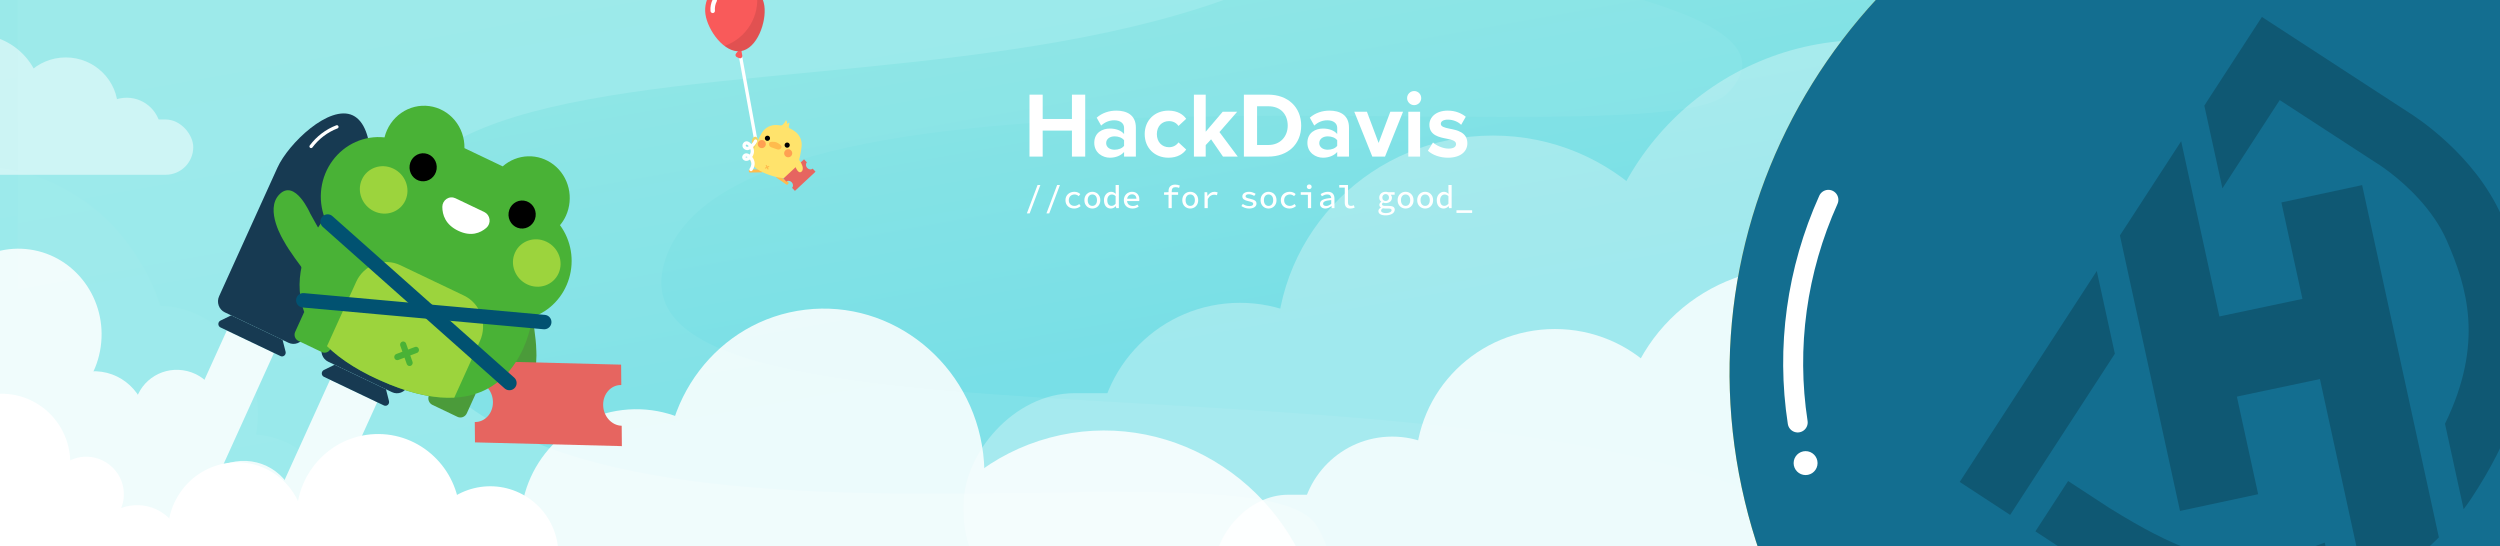<svg width="2252" height="492" viewBox="0 0 2252 492" fill="none" xmlns="http://www.w3.org/2000/svg">
<g clip-path="url(#clip0_2440_8812)">
<rect width="2252" height="492" fill="url(#paint0_linear_2440_8812)"/>
<rect x="16" y="-49" width="2478" height="667" fill="white" fill-opacity="0.5"/>
<path opacity="0.2" d="M288.094 -288C288.094 -288 836.201 -105.429 1145.72 -62.191C1455.23 -18.954 1619.91 20.692 1555.7 84.393C1491.49 148.095 656.052 24.294 598.019 238.084C539.986 451.875 1588.21 261.217 1720 558.92V793H-21V-288H288.094Z" fill="white"/>
<g opacity="0.5">
<ellipse rx="173.856" ry="186.865" transform="matrix(-1 -1.23066e-09 -6.67576e-09 1 -19.947 336.865)" fill="white"/>
<ellipse rx="90.392" ry="97.156" transform="matrix(-1 -1.23066e-09 -6.67576e-09 1 142.004 372.675)" fill="white"/>
<rect width="896.001" height="156.726" rx="78.363" transform="matrix(-1 -1.23066e-09 -6.67576e-09 1 303 391.109)" fill="white"/>
</g>
<g style="mix-blend-mode:soft-light">
<path d="M77.391 1018C77.391 1018 556.866 751.153 827.625 687.956C1098.38 624.759 1242.44 566.813 1186.27 473.706C1130.1 380.6 399.275 561.549 348.508 249.07C297.742 -63.408 1214.71 215.259 1330 -219.867L1330 -562L-193 -562L-193 1018L77.391 1018Z" fill="white" fill-opacity="0.75"/>
</g>
<g opacity="0.8">
<g opacity="0.8">
<path opacity="0.8" d="M2394.64 -0.347H-7.68V606.894H2394.64V-0.347Z" fill="#45D5D9"/>
</g>
</g>
<g opacity="0.3">
<circle r="246.596" transform="matrix(-1 -1.23066e-09 -6.67576e-09 1 1680.8 282.596)" fill="white"/>
<circle r="128.211" transform="matrix(-1 -1.23066e-09 -6.67576e-09 1 1910.53 329.852)" fill="white"/>
<ellipse rx="195.124" ry="192.784" transform="matrix(-1 -1.23066e-09 -6.67576e-09 1 1344.82 314.884)" fill="white"/>
<circle r="128.211" transform="matrix(-1 -1.23066e-09 -6.67576e-09 1 1116.93 400.983)" fill="white"/>
<rect width="1270.88" height="206.822" rx="100" transform="matrix(-1 -1.23066e-09 -6.67576e-09 1 2138.88 354.178)" fill="white"/>
</g>
<g opacity="0.8">
<circle r="158.609" transform="matrix(-1 -1.23066e-09 -6.67576e-09 1 1616.81 399.609)" fill="white"/>
<circle r="82.465" transform="matrix(-1 -1.23066e-09 -6.67576e-09 1 1764.55 429.999)" fill="white"/>
<ellipse rx="125.503" ry="123.998" transform="matrix(-1 -1.23066e-09 -6.67576e-09 1 1400.68 420.376)" fill="white"/>
<circle r="82.465" transform="matrix(-1 -1.23066e-09 -6.67576e-09 1 1254.11 475.753)" fill="white"/>
<rect width="817.422" height="133.027" rx="66.513" transform="matrix(-1 -1.23066e-09 -6.67576e-09 1 1911.42 445.653)" fill="white"/>
</g>
<path d="M2550.84 220.856C2566.25 284.615 2568.77 350.763 2558.26 415.492C2547.76 480.22 2524.44 542.248 2489.64 598.005C2484.56 606.172 2479.25 614.187 2473.7 622.051C2464.45 635.173 2454.57 647.855 2444.05 660.097C2428.26 678.471 2412.46 696.855 2397.11 715.597L2324.66 797.851L2035.81 865.926L1933.75 824.796C1911.53 814.91 1889.07 805.542 1866.61 796.187C1851.63 789.967 1837.04 783.049 1822.84 775.433C1814.33 770.892 1805.95 766.112 1797.72 761.094C1741.33 726.833 1692.33 681.857 1653.56 628.755C1614.78 575.653 1586.98 515.475 1571.77 451.686C1507.47 183.966 1674.14 -84.624 1944.06 -148.678C2213.76 -212.67 2486.64 -46.5 2550.84 220.856Z" fill="url(#paint1_linear_2440_8812)"/>
<path d="M2550.84 220.856C2566.25 284.615 2568.77 350.763 2558.26 415.492C2547.76 480.22 2524.44 542.248 2489.64 598.005C2484.56 606.172 2479.25 614.187 2473.7 622.051C2464.45 635.173 2454.57 647.855 2444.05 660.097C2428.26 678.471 2412.46 696.855 2397.11 715.597L2324.66 797.851L2035.81 865.926L1933.75 824.796C1911.53 814.91 1889.07 805.542 1866.61 796.187C1851.63 789.967 1837.04 783.049 1822.84 775.433C1814.33 770.892 1805.95 766.112 1797.72 761.094C1741.33 726.833 1692.33 681.857 1653.56 628.755C1614.78 575.653 1586.98 515.475 1571.77 451.686C1507.47 183.966 1674.14 -84.624 1944.06 -148.678C2213.76 -212.67 2486.64 -46.5 2550.84 220.856Z" fill="#136E90"/>
<path opacity="0.1" d="M2550.86 220.858C2566.27 284.619 2568.79 350.77 2558.28 415.501C2547.78 480.232 2524.45 542.263 2489.65 598.02C2484.58 606.187 2479.26 614.203 2473.71 622.067C2464.48 635.191 2454.6 647.872 2444.07 660.112C2428.29 678.487 2412.47 696.858 2397.13 715.626L2324.68 797.866L2035.82 865.941L1933.76 824.824C1928.28 822.391 1922.8 819.972 1917.3 817.55C2255.53 684.617 2452.86 322.384 2366.19 -38.73C2364.08 -47.537 2361.81 -56.273 2359.39 -64.938C2455.46 4.748 2523.34 106.07 2550.86 220.858Z" fill="black"/>
<g opacity="0.2">
<path d="M2079.28 268.138L1982.88 288.484L1998.41 360.747L2094.81 340.4L2079.28 268.138Z" fill="black"/>
<path d="M1905.07 318.632L1888.78 244.12L1765.3 434.137L1810.74 463.834L1905.07 318.632ZM2253.79 195.18C2229.32 139.241 2175.72 104.981 2169.64 101.219L2037.53 15.259L1989.03 89.88L1985.66 95.177L2001.96 169.667L2053.56 90.161L2128.7 139.039L2140.16 146.484L2140.98 146.988C2141.14 147.011 2145.99 150.119 2153.12 155.55C2167.69 166.728 2191.59 188.433 2203.99 216.574C2222.36 258.616 2237.95 308.847 2202.45 381.729L2219.24 458.71C2223.01 453.744 2225.28 450.277 2226.11 449.018C2260.7 396.834 2277.68 347.998 2278.19 299.49C2278.58 257.523 2266.12 223.198 2253.79 195.18ZM1976.05 495.325L1974.22 494.876L1973.37 494.752C1968.03 493.278 1962.83 491.366 1957.81 489.038C1953.16 487.023 1947.4 484.325 1940.45 480.73C1929.84 475.288 1916.6 467.832 1900.12 457.572L1862.95 433.293L1833.48 478.651L1870.42 502.783L1870.92 503.127C1927.69 538.461 1954.6 546.266 1964.26 547.973C1995.38 555.646 2027.67 557.472 2059.48 553.355C2074.08 551.367 2088.47 547.995 2102.42 543.286L2105.77 542.124L2094.13 488.763C2063.18 501.062 2023.81 506.837 1976.05 495.325Z" fill="black"/>
<path d="M1964.79 127.205L2034.15 445.18L1963.75 460.257L1909.62 212.092L1915.16 203.562L1918.15 199L1934.8 173.344L1946.1 155.955L1949.78 150.295L1961.09 132.906L1964.79 127.205Z" fill="black"/>
<path d="M2127.81 166.745L2196.94 484.076L2196.11 484.883C2193.42 487.655 2190.35 490.463 2187.17 493.299C2186.14 494.257 2185.05 495.251 2183.96 496.155C2181.11 498.662 2178.09 501.161 2174.9 503.65C2171.98 505.982 2168.93 508.295 2165.74 510.588C2164 511.827 2162.25 513.062 2160.44 514.335C2158.12 515.919 2155.69 517.509 2153.2 519.089C2151.26 520.321 2149.25 521.52 2147.2 522.735C2143.16 525.159 2138.91 527.501 2134.47 529.761L2131.21 531.388L2055.07 182.34L2127.81 166.745Z" fill="black"/>
</g>
<path d="M1619.37 380.557C1608.94 312.849 1618.52 243.338 1647.01 180.005" stroke="white" stroke-width="18" stroke-linecap="round" stroke-linejoin="round"/>
<circle cx="1626.48" cy="417.161" r="10.78" fill="white"/>
<g opacity="0.85">
<path d="M761.161 572.118C839.794 562.739 895.527 489.515 885.645 408.568C875.764 327.621 804.008 269.604 725.376 278.983C646.743 288.362 591.009 361.586 600.891 442.534C610.773 523.481 682.528 581.498 761.161 572.118Z" fill="white"/>
<path d="M1050.14 780.27C1153.73 752.513 1214.29 643.601 1185.41 537.006C1156.54 430.412 1049.15 366.501 945.563 394.258C841.974 422.014 781.408 530.927 810.285 637.522C839.162 744.116 946.547 808.027 1050.14 780.27Z" fill="white"/>
<path d="M586.009 576.698C643.279 569.867 684.04 517.917 677.051 460.665C670.062 403.412 617.969 362.538 560.698 369.369C503.428 376.2 462.667 428.15 469.656 485.403C476.645 542.655 528.738 583.53 586.009 576.698Z" fill="white"/>
<path d="M174.647 572.087C199.295 575.653 222.17 557.958 225.741 532.563C229.312 507.168 212.226 483.69 187.579 480.123C162.931 476.556 140.056 494.252 136.485 519.647C132.914 545.042 150 568.52 174.647 572.087Z" fill="white"/>
<path d="M77.712 433.223C104.062 437.036 128.518 418.118 132.336 390.968C136.154 363.818 117.887 338.717 91.536 334.904C65.186 331.091 40.729 350.009 36.912 377.159C33.094 404.309 51.361 429.41 77.712 433.223Z" fill="white"/>
<path d="M71.403 420.453C88.204 422.884 103.797 410.822 106.231 393.512C108.665 376.201 97.018 360.197 80.218 357.766C63.417 355.335 47.824 367.397 45.39 384.708C42.956 402.018 54.602 418.022 71.403 420.453Z" fill="white"/>
<path d="M5.478 378.245C46.609 384.197 84.783 354.667 90.742 312.288C96.701 269.909 68.188 230.729 27.057 224.777C-14.074 218.825 -52.249 248.355 -58.208 290.734C-64.167 333.113 -35.654 372.293 5.478 378.245Z" fill="white"/>
<path d="M38.582 471.347C48.7 472.811 58.092 465.547 59.557 455.121C61.023 444.696 54.009 435.058 43.891 433.594C33.772 432.129 24.381 439.394 22.916 449.819C21.45 460.244 28.464 469.883 38.582 471.347Z" fill="white"/>
<path d="M97.544 487.259C107.662 488.723 117.053 481.459 118.519 471.034C119.985 460.608 112.971 450.97 102.853 449.506C92.734 448.041 83.343 455.306 81.877 465.731C80.412 476.157 87.426 485.795 97.544 487.259Z" fill="white"/>
<path d="M154.247 408.969C175.371 412.026 194.869 397.617 197.798 376.787C200.727 355.956 185.978 336.591 164.854 333.535C143.73 330.478 124.231 344.887 121.302 365.717C118.373 386.548 133.123 405.912 154.247 408.969Z" fill="white"/>
<path d="M278.539 612.638C314.771 617.881 348.398 591.868 353.647 554.537C358.897 517.206 333.78 482.692 297.548 477.449C261.316 472.206 227.689 498.219 222.439 535.55C217.19 572.882 242.307 607.395 278.539 612.638Z" fill="white"/>
<path d="M191.715 671.992C239.68 678.933 284.197 644.497 291.146 595.076C298.095 545.655 264.845 499.965 216.88 493.025C168.914 486.084 124.397 520.52 117.448 569.941C110.499 619.361 143.749 665.051 191.715 671.992Z" fill="white"/>
<path d="M213.11 510.775C239.305 514.566 263.534 496.342 267.228 470.071C270.922 443.801 252.682 419.431 226.487 415.641C200.293 411.85 176.063 430.074 172.369 456.345C168.675 482.615 186.916 506.985 213.11 510.775Z" fill="white"/>
<path d="M157.632 532.09C180.36 535.378 201.383 519.566 204.588 496.772C207.793 473.978 191.967 452.834 169.239 449.545C146.511 446.256 125.488 462.068 122.283 484.862C119.077 507.656 134.904 528.801 157.632 532.09Z" fill="white"/>
<path d="M96.271 530.236C135.466 535.907 171.72 508.639 177.247 469.331C182.774 430.023 155.482 393.559 116.287 387.888C77.093 382.216 40.839 409.484 35.312 448.792C29.784 488.101 57.077 524.564 96.271 530.236Z" fill="white"/>
<path d="M20.258 558.377C59.452 564.048 98.001 520.458 106.36 461.015C114.718 401.572 89.72 348.786 50.526 343.114C11.332 337.443 -27.218 381.033 -35.576 440.476C-43.934 499.919 -18.937 552.705 20.258 558.377Z" fill="white"/>
<path d="M90.777 680.803C140.485 687.996 186.464 653.414 193.474 603.561C200.484 553.709 165.87 507.464 116.162 500.271C66.454 493.078 20.475 527.661 13.465 577.513C6.455 627.366 41.069 673.61 90.777 680.803Z" fill="white"/>
<path d="M246.784 317.955L204.333 297.685L139.398 440.819L181.849 461.089L246.784 317.955Z" fill="white"/>
<path d="M339.772 362.354L297.321 342.083L203.679 548.495L246.13 568.765L339.772 362.354Z" fill="white"/>
</g>
<path d="M419.738 232.054L367.161 347.962C365.973 350.576 363.827 352.603 361.196 353.596C358.565 354.59 355.662 354.47 353.127 353.261L295.615 325.804C294.359 325.205 293.232 324.356 292.297 323.307C291.361 322.257 290.637 321.027 290.165 319.688C289.692 318.348 289.482 316.924 289.544 315.498C289.607 314.072 289.941 312.671 290.529 311.375L343.105 195.468C353.023 173.662 389.881 138.325 411.035 148.435C432.188 158.546 429.612 210.223 419.738 232.054Z" fill="#173A52"/>
<path d="M301.398 328.569L347.698 350.676L350.396 361.292C350.553 361.913 350.536 362.567 350.345 363.179C350.154 363.791 349.799 364.335 349.32 364.748C348.841 365.161 348.259 365.426 347.641 365.511C347.023 365.597 346.394 365.5 345.829 365.231L291.743 339.412C291.18 339.142 290.703 338.711 290.369 338.171C290.034 337.631 289.857 337.004 289.856 336.362C289.856 335.72 290.033 335.091 290.366 334.547C290.7 334.004 291.176 333.568 291.739 333.292L301.398 328.569Z" fill="#173A52"/>
<path d="M326.559 187.575L273.984 303.473C273.398 304.769 272.569 305.935 271.546 306.903C270.523 307.872 269.326 308.624 268.022 309.117C266.719 309.61 265.335 309.835 263.949 309.777C262.564 309.719 261.204 309.381 259.948 308.782L202.446 281.326C199.91 280.115 197.949 277.915 196.993 275.21C196.038 272.504 196.166 269.514 197.351 266.896L249.927 150.989C259.845 129.183 296.703 93.845 317.856 103.956C339.01 114.067 336.439 165.706 326.559 187.575Z" fill="#173A52"/>
<path d="M208.223 284.088L254.551 306.189L257.258 316.816C257.412 317.437 257.392 318.091 257.199 318.702C257.007 319.313 256.651 319.856 256.172 320.268C255.693 320.68 255.11 320.945 254.493 321.031C253.875 321.117 253.247 321.021 252.682 320.754L198.568 294.931C198.004 294.66 197.527 294.23 197.193 293.69C196.859 293.15 196.681 292.522 196.681 291.88C196.681 291.239 196.857 290.609 197.191 290.066C197.524 289.522 198.001 289.087 198.564 288.81L208.223 284.088Z" fill="#173A52"/>
<path d="M280.232 131.91C286.225 123.905 294.281 117.791 303.474 114.269" stroke="white" stroke-width="3" stroke-linecap="round" stroke-linejoin="round"/>
<path d="M394.381 338.51L428.453 354.78L420.502 372.305C419.79 373.876 418.502 375.094 416.921 375.69C415.341 376.287 413.597 376.214 412.075 375.487L389.475 364.695C387.953 363.968 386.776 362.647 386.203 361.022C385.631 359.397 385.709 357.602 386.422 356.031L394.373 338.506L394.381 338.51Z" fill="#4B9B3A"/>
<path d="M483.056 314.842C483.056 314.842 486.033 348.614 467.277 354.199C448.522 359.784 450.873 325.486 450.873 325.486L450.23 305.057L479.649 285.531C479.649 285.531 482.998 305.363 483.056 314.842Z" fill="#4B9B3A"/>
<path d="M543.311 364.753C543.401 374.872 550.892 383.291 560.014 383.522L560.179 401.866L427.851 398.493L427.688 380.14C436.791 380.369 444.124 372.329 444.043 362.211C443.962 352.093 436.462 343.673 427.34 343.442L427.176 325.09L559.502 328.472L559.666 346.824C550.564 346.587 543.194 354.622 543.311 364.753Z" fill="#E66560"/>
<path d="M292.539 196.488C292.539 196.488 213.328 290.404 350.924 346.27C467.814 393.727 479.52 285.744 479.52 285.744C487.321 283.032 494.39 278.449 500.143 272.375C505.897 266.301 510.169 258.91 512.607 250.814C515.045 242.717 515.579 234.148 514.164 225.814C512.749 217.48 509.426 209.622 504.47 202.889L504.483 202.794C506.607 200.249 508.389 197.422 509.781 194.39C513.326 186.569 514.173 177.747 512.18 169.388C510.187 161.028 505.475 153.635 498.825 148.434C492.175 143.233 483.988 140.539 475.623 140.797C467.258 141.056 459.218 144.252 452.838 149.856L451.074 149.029L419.482 133.951L418.381 133.423C418.543 124.188 415.403 115.229 409.56 108.248C403.717 101.267 395.577 96.752 386.688 95.56C377.798 94.368 368.779 96.583 361.345 101.783C353.911 106.984 348.579 114.808 346.365 123.767L346.291 123.757C337.443 122.821 328.5 124.249 320.324 127.904C312.148 131.559 305.016 137.318 299.615 144.624C294.213 151.93 290.725 160.538 289.487 169.617C288.248 178.697 289.301 187.941 292.543 196.46L292.539 196.488Z" fill="#49B236"/>
<path d="M274.024 281.045L305.896 296.264L297.772 314.172C297.105 315.642 295.9 316.781 294.422 317.339C292.943 317.897 291.313 317.828 289.889 317.148L268.748 307.053C267.323 306.373 266.223 305.137 265.687 303.618C265.151 302.098 265.225 300.418 265.891 298.949L274.016 281.041L274.024 281.045Z" fill="#49B236"/>
<path d="M432.378 307.094L409.217 358.184C393.503 359.047 374.313 355.757 350.939 346.264C325.206 335.84 307.068 324.064 294.558 311.834L320.86 253.849C324.231 246.461 330.301 240.736 337.741 237.927C345.182 235.118 353.388 235.454 360.562 238.861L418.021 266.291C425.17 269.739 430.692 275.964 433.381 283.608C436.071 291.253 435.71 299.695 432.378 307.094Z" fill="#9CD43D"/>
<path d="M468.556 205.768C475.266 206.739 481.493 201.922 482.466 195.008C483.438 188.095 478.786 181.703 472.076 180.732C465.366 179.761 459.139 184.579 458.167 191.492C457.194 198.406 461.846 204.797 468.556 205.768Z" fill="black"/>
<path d="M379.396 163.206C386.106 164.177 392.334 159.359 393.306 152.446C394.278 145.532 389.627 139.141 382.917 138.17C376.207 137.199 369.979 142.016 369.007 148.93C368.035 155.843 372.686 162.235 379.396 163.206Z" fill="black"/>
<path d="M410.254 178.585L436.262 190.996C437.524 191.596 438.618 192.515 439.442 193.668C440.266 194.82 440.794 196.169 440.977 197.59C441.16 199.01 440.993 200.457 440.49 201.797C439.988 203.137 439.166 204.326 438.101 205.255C432.681 209.913 424.306 213.397 412.777 207.894C401.248 202.391 398.456 193.572 398.445 186.298C398.455 184.866 398.814 183.459 399.49 182.205C400.166 180.951 401.137 179.891 402.313 179.122C403.489 178.354 404.833 177.902 406.221 177.808C407.609 177.714 408.995 177.981 410.254 178.585Z" fill="white"/>
<path d="M503.131 246.29C507.941 235.688 503.061 222.903 492.233 217.732C481.404 212.561 468.727 216.963 463.917 227.564C459.108 238.166 463.987 250.952 474.816 256.122C485.645 261.293 498.322 256.891 503.131 246.29Z" fill="#9CD43D"/>
<path d="M365.21 180.437C370.019 169.835 365.14 157.05 354.311 151.879C343.482 146.708 330.805 151.11 325.996 161.711C321.186 172.313 326.066 185.098 336.895 190.269C347.723 195.44 360.401 191.038 365.21 180.437Z" fill="#9CD43D"/>
<path d="M367.823 329.484C367.493 329.329 367.196 329.107 366.951 328.832C366.706 328.557 366.516 328.235 366.394 327.883L360.461 311.056C360.325 310.381 360.43 309.676 360.756 309.071C361.083 308.467 361.61 308.003 362.24 307.764C362.87 307.524 363.562 307.527 364.188 307.77C364.815 308.012 365.335 308.48 365.653 309.086L371.594 325.924C371.765 326.451 371.784 327.019 371.648 327.558C371.512 328.098 371.227 328.585 370.828 328.962C370.428 329.339 369.932 329.589 369.398 329.682C368.865 329.775 368.318 329.706 367.823 329.484Z" fill="#49B236"/>
<path d="M356.699 324.166C356.215 323.92 355.811 323.534 355.537 323.055C355.263 322.577 355.13 322.026 355.154 321.469C355.179 320.913 355.36 320.375 355.675 319.921C355.99 319.467 356.426 319.117 356.93 318.912L373.307 312.731C373.66 312.532 374.051 312.414 374.452 312.384C374.853 312.354 375.255 312.414 375.631 312.559C376.007 312.704 376.348 312.931 376.63 313.225C376.912 313.518 377.129 313.871 377.266 314.26C377.403 314.649 377.456 315.063 377.423 315.476C377.39 315.889 377.271 316.29 377.074 316.651C376.876 317.013 376.606 317.327 376.28 317.571C375.955 317.816 375.582 317.985 375.188 318.068L358.819 324.26C358.127 324.517 357.365 324.484 356.699 324.166Z" fill="#49B236"/>
<path d="M273.216 270.512L490.254 290.115" stroke="#015271" stroke-width="13" stroke-miterlimit="10" stroke-linecap="round"/>
<path d="M295.125 199.555L377.003 272.29L458.882 345.024" stroke="#015271" stroke-width="13" stroke-miterlimit="10" stroke-linecap="round"/>
<path d="M255.769 217.249C255.769 217.249 237.758 188.933 251.819 174.96C265.88 160.988 279.45 192.342 279.45 192.342L289.322 210.029L272.17 241.44C272.17 241.44 260.105 225.585 255.769 217.249Z" fill="#49B236"/>
<path d="M343.909 540.642C303.274 542.319 268.916 510.188 267.168 468.875C265.42 427.563 296.945 392.713 337.58 391.036C378.216 389.359 412.574 421.49 414.322 462.803C416.069 504.115 384.545 538.965 343.909 540.642Z" fill="white"/>
<path d="M244.738 606.732C210.929 608.128 182.344 581.428 180.891 547.097C179.439 512.766 205.669 483.804 239.479 482.409C273.288 481.014 301.873 507.714 303.325 542.044C304.777 576.375 278.547 605.337 244.738 606.732Z" fill="white"/>
<path d="M180.406 531.61C151.518 513.989 142.582 475.909 160.446 446.556C178.309 417.202 216.209 407.692 245.096 425.313C273.984 442.935 282.92 481.015 265.056 510.368C247.193 539.721 209.293 549.232 180.406 531.61Z" fill="white"/>
<path d="M221.55 570.18C202.606 558.625 196.758 533.634 208.486 514.361C220.215 495.089 245.08 488.833 264.024 500.389C282.968 511.945 288.817 536.936 277.088 556.208C265.359 575.481 240.494 581.736 221.55 570.18Z" fill="white"/>
<path d="M131.111 648.666C97.408 628.107 87.002 583.645 107.869 549.357C128.736 515.07 172.974 503.94 206.677 524.499C240.38 545.058 250.786 589.52 229.919 623.808C209.052 658.096 164.814 669.225 131.111 648.666Z" fill="white"/>
<path d="M45.487 564.055C16.008 546.073 5.14 510.089 21.211 483.681C37.282 457.274 74.207 450.444 103.685 468.425C133.164 486.407 144.032 522.392 127.961 548.799C111.89 575.207 74.965 582.037 45.487 564.055Z" fill="white"/>
<path d="M100.996 533.158C81.419 521.216 75.375 495.39 87.496 475.474C99.616 455.558 125.312 449.093 144.889 461.035C164.465 472.977 170.51 498.802 158.389 518.719C146.268 538.635 120.573 545.099 100.996 533.158Z" fill="white"/>
<path d="M60.603 473.413C44.698 463.711 39.575 443.078 49.16 427.328C58.745 411.578 79.409 406.675 95.314 416.377C111.218 426.079 116.342 446.712 106.756 462.462C97.171 478.212 76.507 483.115 60.603 473.413Z" fill="white"/>
<path d="M4.092 510.125C-14.152 498.996 -20.029 475.328 -9.034 457.261C1.961 439.194 25.665 433.57 43.909 444.699C62.154 455.829 68.031 479.497 57.035 497.563C46.04 515.63 22.337 521.254 4.092 510.125Z" fill="white"/>
<path d="M78.089 591.786C48.649 573.828 39.166 535.637 56.908 506.484C74.65 477.331 112.898 468.256 142.338 486.214C171.778 504.173 181.26 542.363 163.518 571.516C145.776 600.669 107.528 609.744 78.089 591.786Z" fill="white"/>
<path d="M-32.77 472.636C-62.339 454.599 -71.468 415.592 -53.161 385.51C-34.854 355.429 3.957 345.665 33.525 363.702C63.094 381.739 72.223 420.746 53.916 450.827C35.609 480.908 -3.202 490.672 -32.77 472.636Z" fill="white"/>
<path d="M531.95 576.004C511.411 563.475 503.504 538.953 514.289 521.231C525.074 503.51 550.467 499.3 571.006 511.829C591.545 524.357 599.452 548.88 588.667 566.601C577.882 584.323 552.489 588.533 531.95 576.004Z" fill="white"/>
<path d="M409.499 552.265C380.507 534.58 371.342 496.683 389.029 467.621C406.716 438.559 444.557 429.335 473.549 447.02C502.54 464.705 511.705 502.602 494.018 531.664C476.331 560.726 438.49 569.95 409.499 552.265Z" fill="white"/>
<g filter="url(#filter0_d_2440_8812)">
<path d="M977.562 131.061L977.562 75.263L965.6 75.263L965.6 97.18L939.248 97.18L939.248 75.263L927.369 75.263L927.369 131.061L939.248 131.061L939.248 107.637L965.6 107.637L965.6 131.061L977.562 131.061Z" fill="white"/>
<path d="M1023.19 131.061L1023.19 104.96C1023.19 93.332 1014.74 89.651 1005.54 89.651C999.183 89.651 992.825 91.659 987.889 96.009L991.905 103.12C995.335 99.941 999.35 98.352 1003.7 98.352C1009.05 98.352 1012.57 101.028 1012.57 105.128L1012.57 110.732C1009.89 107.47 1005.12 105.797 999.768 105.797C993.327 105.797 985.714 109.227 985.714 118.68C985.714 127.715 993.327 132.065 999.768 132.065C1005.04 132.065 1009.81 130.141 1012.57 126.878L1012.57 131.061L1023.19 131.061ZM1012.57 121.357C1010.81 123.699 1007.46 124.87 1004.03 124.87C999.852 124.87 996.422 122.695 996.422 118.931C996.422 115.083 999.852 112.824 1004.03 112.824C1007.46 112.824 1010.81 113.995 1012.57 116.337L1012.57 121.357Z" fill="white"/>
<path d="M1031.14 110.816C1031.14 123.281 1040.09 132.065 1052.55 132.065C1060.83 132.065 1065.85 128.467 1068.53 124.703L1061.59 118.261C1059.66 120.938 1056.74 122.612 1053.05 122.612C1046.61 122.612 1042.1 117.843 1042.1 110.816C1042.1 103.789 1046.61 99.104 1053.05 99.104C1056.74 99.104 1059.66 100.694 1061.59 103.454L1068.53 97.013C1065.85 93.249 1060.83 89.651 1052.55 89.651C1040.09 89.651 1031.14 98.435 1031.14 110.816Z" fill="white"/>
<path d="M1114.96 131.061L1098.48 108.976L1114.46 90.655L1101.41 90.655L1086.1 108.641L1086.1 75.263L1075.48 75.263L1075.48 131.061L1086.1 131.061L1086.1 120.687L1090.95 115.501L1101.66 131.061L1114.96 131.061Z" fill="white"/>
<path d="M1142.5 131.061C1159.98 131.061 1172.11 120.018 1172.11 103.203C1172.11 86.389 1159.98 75.263 1142.5 75.263L1120.5 75.263L1120.5 131.061L1142.5 131.061ZM1132.37 85.719L1142.5 85.719C1153.96 85.719 1159.98 93.332 1159.98 103.203C1159.98 112.657 1153.54 120.604 1142.5 120.604L1132.37 120.604L1132.37 85.719Z" fill="white"/>
<path d="M1215.17 131.061L1215.17 104.96C1215.17 93.332 1206.73 89.651 1197.52 89.651C1191.17 89.651 1184.81 91.659 1179.87 96.009L1183.89 103.12C1187.32 99.941 1191.33 98.352 1195.68 98.352C1201.04 98.352 1204.55 101.028 1204.55 105.128L1204.55 110.732C1201.87 107.47 1197.1 105.797 1191.75 105.797C1185.31 105.797 1177.7 109.227 1177.7 118.68C1177.7 127.715 1185.31 132.065 1191.75 132.065C1197.02 132.065 1201.79 130.141 1204.55 126.878L1204.55 131.061L1215.17 131.061ZM1204.55 121.357C1202.79 123.699 1199.45 124.87 1196.02 124.87C1191.83 124.87 1188.4 122.695 1188.4 118.931C1188.4 115.083 1191.83 112.824 1196.02 112.824C1199.45 112.824 1202.79 113.995 1204.55 116.337L1204.55 121.357Z" fill="white"/>
<path d="M1247.63 131.061L1263.86 90.655L1252.4 90.655L1241.86 118.763L1231.32 90.655L1219.94 90.655L1236.17 131.061L1247.63 131.061Z" fill="white"/>
<path d="M1273.87 84.716C1277.39 84.716 1280.23 81.871 1280.23 78.358C1280.23 74.844 1277.39 72 1273.87 72C1270.44 72 1267.51 74.844 1267.51 78.358C1267.51 81.871 1270.44 84.716 1273.87 84.716ZM1279.23 131.061L1279.23 90.655L1268.6 90.655L1268.6 131.061L1279.23 131.061Z" fill="white"/>
<path d="M1286.25 125.79C1290.51 129.722 1297.29 132.065 1304.32 132.065C1315.53 132.065 1321.8 126.543 1321.8 119.098C1321.8 109.059 1312.52 107.219 1305.57 105.88C1301.05 104.96 1297.88 104.04 1297.88 101.53C1297.88 99.188 1300.39 97.766 1304.23 97.766C1309.17 97.766 1313.77 99.857 1316.2 102.451L1320.38 95.173C1316.45 91.994 1311.01 89.651 1304.15 89.651C1293.53 89.651 1287.59 95.591 1287.59 102.367C1287.59 111.987 1296.54 113.66 1303.48 114.999C1308.08 115.919 1311.6 116.923 1311.6 119.767C1311.6 122.277 1309.42 123.866 1304.82 123.866C1299.8 123.866 1293.78 121.106 1290.85 118.345L1286.25 125.79Z" fill="white"/>
</g>
<path d="M925 192.206L934.647 166.619L937.176 166.619L927.529 192.206L925 192.206Z" fill="white"/>
<path d="M942.635 192.206L952.281 166.619L954.81 166.619L945.164 192.206L942.635 192.206Z" fill="white"/>
<path d="M967.68 187.853C966.563 187.853 965.514 187.686 964.534 187.353C963.573 187.02 962.74 186.53 962.034 185.883C961.328 185.236 960.769 184.451 960.357 183.53C959.965 182.589 959.769 181.52 959.769 180.324C959.769 179.128 959.985 178.06 960.416 177.118C960.848 176.177 961.436 175.383 962.181 174.736C962.926 174.089 963.779 173.599 964.739 173.266C965.72 172.932 966.759 172.766 967.857 172.766C969.033 172.766 970.063 172.972 970.945 173.383C971.827 173.775 972.563 174.256 973.151 174.824L971.739 176.677C971.17 176.207 970.582 175.844 969.974 175.589C969.367 175.315 968.71 175.177 968.004 175.177C967.239 175.177 966.534 175.305 965.886 175.56C965.239 175.795 964.681 176.138 964.21 176.589C963.759 177.04 963.406 177.589 963.151 178.236C962.896 178.863 962.769 179.559 962.769 180.324C962.769 181.089 962.887 181.795 963.122 182.442C963.377 183.069 963.73 183.608 964.181 184.059C964.651 184.51 965.2 184.863 965.828 185.118C966.455 185.353 967.151 185.471 967.916 185.471C968.798 185.471 969.582 185.304 970.269 184.971C970.974 184.638 971.612 184.236 972.18 183.765L973.445 185.647C972.621 186.353 971.719 186.902 970.739 187.294C969.759 187.667 968.739 187.853 967.68 187.853Z" fill="white"/>
<path d="M983.992 187.853C983.05 187.853 982.149 187.686 981.286 187.353C980.423 187.02 979.659 186.53 978.992 185.883C978.325 185.236 977.796 184.451 977.404 183.53C977.012 182.589 976.816 181.52 976.816 180.324C976.816 179.128 977.012 178.06 977.404 177.118C977.796 176.177 978.325 175.383 978.992 174.736C979.659 174.089 980.423 173.599 981.286 173.266C982.149 172.932 983.05 172.766 983.992 172.766C984.933 172.766 985.835 172.932 986.697 173.266C987.56 173.599 988.325 174.089 988.991 174.736C989.658 175.383 990.187 176.177 990.579 177.118C990.972 178.06 991.168 179.128 991.168 180.324C991.168 181.52 990.972 182.589 990.579 183.53C990.187 184.451 989.658 185.236 988.991 185.883C988.325 186.53 987.56 187.02 986.697 187.353C985.835 187.686 984.933 187.853 983.992 187.853ZM983.992 185.471C985.286 185.471 986.305 185 987.05 184.059C987.795 183.118 988.168 181.873 988.168 180.324C988.168 178.775 987.795 177.53 987.05 176.589C986.305 175.648 985.286 175.177 983.992 175.177C982.698 175.177 981.678 175.648 980.933 176.589C980.188 177.53 979.815 178.775 979.815 180.324C979.815 181.873 980.188 183.118 980.933 184.059C981.678 185 982.698 185.471 983.992 185.471Z" fill="white"/>
<path d="M1000.66 187.853C999.715 187.853 998.862 187.686 998.097 187.353C997.352 187.02 996.705 186.53 996.156 185.883C995.607 185.236 995.185 184.451 994.891 183.53C994.597 182.589 994.45 181.52 994.45 180.324C994.45 179.148 994.627 178.099 994.98 177.177C995.352 176.236 995.832 175.442 996.421 174.795C997.028 174.148 997.715 173.648 998.479 173.295C999.264 172.942 1000.07 172.766 1000.89 172.766C1001.73 172.766 1002.48 172.923 1003.13 173.236C1003.79 173.55 1004.42 173.991 1005.01 174.56L1005.1 174.56L1004.95 172.001L1004.95 166.648L1007.86 166.648L1007.86 187.5L1005.48 187.5L1005.24 185.736L1005.16 185.736C1004.59 186.304 1003.91 186.804 1003.13 187.235C1002.34 187.647 1001.52 187.853 1000.66 187.853ZM1001.33 185.441C1002.63 185.441 1003.83 184.794 1004.95 183.5L1004.95 176.677C1004.38 176.128 1003.81 175.746 1003.24 175.53C1002.68 175.315 1002.11 175.207 1001.54 175.207C1000.97 175.207 1000.44 175.324 999.95 175.56C999.46 175.795 999.028 176.138 998.656 176.589C998.283 177.02 997.989 177.55 997.773 178.177C997.558 178.805 997.45 179.51 997.45 180.295C997.45 181.961 997.783 183.236 998.45 184.118C999.136 185 1000.1 185.441 1001.33 185.441Z" fill="white"/>
<path d="M1020.14 187.853C1019.05 187.853 1018.03 187.686 1017.08 187.353C1016.14 187.02 1015.32 186.53 1014.61 185.883C1013.91 185.236 1013.35 184.442 1012.94 183.5C1012.55 182.559 1012.35 181.491 1012.35 180.295C1012.35 179.118 1012.56 178.069 1012.97 177.148C1013.38 176.207 1013.92 175.413 1014.58 174.766C1015.27 174.119 1016.06 173.628 1016.94 173.295C1017.82 172.942 1018.74 172.766 1019.7 172.766C1020.76 172.766 1021.7 172.932 1022.53 173.266C1023.35 173.599 1024.04 174.07 1024.58 174.677C1025.15 175.266 1025.58 175.981 1025.88 176.824C1026.17 177.648 1026.32 178.56 1026.32 179.559C1026.32 179.873 1026.31 180.167 1026.29 180.442C1026.27 180.716 1026.24 180.952 1026.2 181.148L1015.26 181.148C1015.42 182.638 1015.98 183.745 1016.94 184.471C1017.92 185.196 1019.11 185.559 1020.53 185.559C1021.33 185.559 1022.06 185.451 1022.73 185.236C1023.4 185 1024.05 184.687 1024.7 184.294L1025.73 186.147C1024.99 186.637 1024.14 187.049 1023.2 187.383C1022.28 187.696 1021.26 187.853 1020.14 187.853ZM1019.79 175.06C1019.24 175.06 1018.72 175.148 1018.23 175.324C1017.74 175.481 1017.3 175.726 1016.91 176.06C1016.52 176.393 1016.18 176.805 1015.91 177.295C1015.63 177.785 1015.44 178.354 1015.32 179.001L1023.7 179.001C1023.6 177.687 1023.2 176.707 1022.5 176.06C1021.81 175.393 1020.91 175.06 1019.79 175.06Z" fill="white"/>
<path d="M1052.62 187.5L1052.62 175.471L1048.59 175.471L1048.59 173.266L1052.62 173.119L1052.62 172.119C1052.62 171.256 1052.74 170.472 1052.97 169.766C1053.21 169.04 1053.57 168.423 1054.06 167.913C1054.55 167.403 1055.17 167.011 1055.91 166.737C1056.66 166.443 1057.54 166.295 1058.56 166.295C1059.99 166.295 1061.39 166.57 1062.76 167.119L1062.12 169.266C1061.57 169.031 1061.04 168.864 1060.53 168.766C1060.04 168.668 1059.49 168.619 1058.88 168.619C1057.69 168.619 1056.82 168.923 1056.29 169.531C1055.77 170.119 1055.5 170.962 1055.5 172.06L1055.5 173.119L1061.24 173.119L1061.24 175.471L1055.5 175.471L1055.5 187.5L1052.62 187.5Z" fill="white"/>
<path d="M1072.16 187.853C1071.22 187.853 1070.32 187.686 1069.46 187.353C1068.6 187.02 1067.83 186.53 1067.16 185.883C1066.5 185.236 1065.97 184.451 1065.58 183.53C1065.18 182.589 1064.99 181.52 1064.99 180.324C1064.99 179.128 1065.18 178.06 1065.58 177.118C1065.97 176.177 1066.5 175.383 1067.16 174.736C1067.83 174.089 1068.6 173.599 1069.46 173.266C1070.32 172.932 1071.22 172.766 1072.16 172.766C1073.11 172.766 1074.01 172.932 1074.87 173.266C1075.73 173.599 1076.5 174.089 1077.16 174.736C1077.83 175.383 1078.36 176.177 1078.75 177.118C1079.14 178.06 1079.34 179.128 1079.34 180.324C1079.34 181.52 1079.14 182.589 1078.75 183.53C1078.36 184.451 1077.83 185.236 1077.16 185.883C1076.5 186.53 1075.73 187.02 1074.87 187.353C1074.01 187.686 1073.11 187.853 1072.16 187.853ZM1072.16 185.471C1073.46 185.471 1074.48 185 1075.22 184.059C1075.97 183.118 1076.34 181.873 1076.34 180.324C1076.34 178.775 1075.97 177.53 1075.22 176.589C1074.48 175.648 1073.46 175.177 1072.16 175.177C1070.87 175.177 1069.85 175.648 1069.11 176.589C1068.36 177.53 1067.99 178.775 1067.99 180.324C1067.99 181.873 1068.36 183.118 1069.11 184.059C1069.85 185 1070.87 185.471 1072.16 185.471Z" fill="white"/>
<path d="M1085.03 187.5L1085.03 173.119L1087.45 173.119L1087.68 176.471L1087.77 176.471C1088.51 175.295 1089.42 174.383 1090.48 173.736C1091.55 173.089 1092.74 172.766 1094.03 172.766C1094.6 172.766 1095.1 172.815 1095.53 172.913C1095.97 172.991 1096.41 173.138 1096.86 173.354L1096.21 175.854C1095.72 175.697 1095.3 175.579 1094.95 175.501C1094.59 175.422 1094.14 175.383 1093.59 175.383C1092.55 175.383 1091.55 175.677 1090.59 176.266C1089.63 176.854 1088.75 177.873 1087.95 179.324L1087.95 187.5L1085.03 187.5Z" fill="white"/>
<path d="M1125.24 187.853C1123.87 187.853 1122.58 187.637 1121.36 187.206C1120.15 186.755 1119.1 186.226 1118.22 185.618L1119.51 183.736C1120.35 184.324 1121.26 184.785 1122.24 185.118C1123.24 185.451 1124.37 185.618 1125.63 185.618C1126.74 185.618 1127.57 185.432 1128.1 185.059C1128.63 184.667 1128.89 184.196 1128.89 183.647C1128.89 183.393 1128.84 183.157 1128.74 182.942C1128.65 182.726 1128.44 182.53 1128.13 182.353C1127.83 182.157 1127.41 181.971 1126.86 181.795C1126.31 181.618 1125.59 181.432 1124.69 181.236C1122.78 180.844 1121.37 180.314 1120.45 179.648C1119.55 178.961 1119.1 178.069 1119.1 176.971C1119.1 176.364 1119.23 175.805 1119.48 175.295C1119.75 174.785 1120.15 174.344 1120.66 173.972C1121.19 173.599 1121.83 173.305 1122.6 173.089C1123.36 172.874 1124.24 172.766 1125.24 172.766C1126.38 172.766 1127.46 172.962 1128.48 173.354C1129.52 173.726 1130.4 174.158 1131.13 174.648L1129.77 176.471C1129.09 176.02 1128.33 175.668 1127.51 175.413C1126.71 175.138 1125.86 175.001 1124.98 175.001C1123.88 175.001 1123.11 175.177 1122.66 175.53C1122.23 175.883 1122.01 176.315 1122.01 176.824C1122.01 177.393 1122.31 177.824 1122.92 178.118C1123.53 178.412 1124.54 178.707 1125.95 179.001C1127.13 179.256 1128.09 179.53 1128.83 179.824C1129.6 180.118 1130.2 180.442 1130.63 180.795C1131.08 181.148 1131.39 181.55 1131.57 182C1131.74 182.432 1131.83 182.922 1131.83 183.471C1131.83 184.079 1131.69 184.647 1131.39 185.177C1131.1 185.706 1130.67 186.177 1130.1 186.588C1129.55 186.981 1128.86 187.284 1128.04 187.5C1127.23 187.735 1126.3 187.853 1125.24 187.853Z" fill="white"/>
<path d="M1142.7 187.853C1141.76 187.853 1140.86 187.686 1140 187.353C1139.13 187.02 1138.37 186.53 1137.7 185.883C1137.04 185.236 1136.51 184.451 1136.11 183.53C1135.72 182.589 1135.53 181.52 1135.53 180.324C1135.53 179.128 1135.72 178.06 1136.11 177.118C1136.51 176.177 1137.04 175.383 1137.7 174.736C1138.37 174.089 1139.13 173.599 1140 173.266C1140.86 172.932 1141.76 172.766 1142.7 172.766C1143.64 172.766 1144.55 172.932 1145.41 173.266C1146.27 173.599 1147.04 174.089 1147.7 174.736C1148.37 175.383 1148.9 176.177 1149.29 177.118C1149.68 178.06 1149.88 179.128 1149.88 180.324C1149.88 181.52 1149.68 182.589 1149.29 183.53C1148.9 184.451 1148.37 185.236 1147.7 185.883C1147.04 186.53 1146.27 187.02 1145.41 187.353C1144.55 187.686 1143.64 187.853 1142.7 187.853ZM1142.7 185.471C1144 185.471 1145.02 185 1145.76 184.059C1146.51 183.118 1146.88 181.873 1146.88 180.324C1146.88 178.775 1146.51 177.53 1145.76 176.589C1145.02 175.648 1144 175.177 1142.7 175.177C1141.41 175.177 1140.39 175.648 1139.64 176.589C1138.9 177.53 1138.53 178.775 1138.53 180.324C1138.53 181.873 1138.9 183.118 1139.64 184.059C1140.39 185 1141.41 185.471 1142.7 185.471Z" fill="white"/>
<path d="M1161.66 187.853C1160.54 187.853 1159.49 187.686 1158.51 187.353C1157.55 187.02 1156.72 186.53 1156.01 185.883C1155.31 185.236 1154.75 184.451 1154.34 183.53C1153.95 182.589 1153.75 181.52 1153.75 180.324C1153.75 179.128 1153.97 178.06 1154.4 177.118C1154.83 176.177 1155.42 175.383 1156.16 174.736C1156.91 174.089 1157.76 173.599 1158.72 173.266C1159.7 172.932 1160.74 172.766 1161.84 172.766C1163.01 172.766 1164.04 172.972 1164.93 173.383C1165.81 173.775 1166.54 174.256 1167.13 174.824L1165.72 176.677C1165.15 176.207 1164.56 175.844 1163.95 175.589C1163.35 175.315 1162.69 175.177 1161.98 175.177C1161.22 175.177 1160.51 175.305 1159.87 175.56C1159.22 175.795 1158.66 176.138 1158.19 176.589C1157.74 177.04 1157.39 177.589 1157.13 178.236C1156.88 178.863 1156.75 179.559 1156.75 180.324C1156.75 181.089 1156.87 181.795 1157.1 182.442C1157.36 183.069 1157.71 183.608 1158.16 184.059C1158.63 184.51 1159.18 184.863 1159.81 185.118C1160.44 185.353 1161.13 185.471 1161.9 185.471C1162.78 185.471 1163.56 185.304 1164.25 184.971C1164.95 184.638 1165.59 184.236 1166.16 183.765L1167.43 185.647C1166.6 186.353 1165.7 186.902 1164.72 187.294C1163.74 187.667 1162.72 187.853 1161.66 187.853Z" fill="white"/>
<path d="M1178.15 187.5L1178.15 175.471L1171.71 175.471L1171.71 173.119L1181.06 173.119L1181.06 187.5L1178.15 187.5ZM1179.35 170.325C1178.73 170.325 1178.21 170.138 1177.8 169.766C1177.38 169.374 1177.18 168.864 1177.18 168.237C1177.18 167.609 1177.38 167.109 1177.8 166.737C1178.21 166.345 1178.73 166.148 1179.35 166.148C1179.98 166.148 1180.5 166.345 1180.91 166.737C1181.32 167.109 1181.53 167.609 1181.53 168.237C1181.53 168.864 1181.32 169.374 1180.91 169.766C1180.5 170.138 1179.98 170.325 1179.35 170.325Z" fill="white"/>
<path d="M1193.87 187.853C1193.19 187.853 1192.54 187.755 1191.93 187.559C1191.34 187.363 1190.83 187.088 1190.4 186.736C1189.97 186.363 1189.63 185.922 1189.37 185.412C1189.14 184.902 1189.02 184.334 1189.02 183.706C1189.02 182.902 1189.2 182.197 1189.58 181.589C1189.97 180.981 1190.57 180.461 1191.37 180.03C1192.19 179.599 1193.24 179.246 1194.52 178.971C1195.81 178.697 1197.36 178.491 1199.17 178.354C1199.13 177.471 1198.83 176.716 1198.28 176.089C1197.75 175.462 1196.85 175.148 1195.58 175.148C1194.69 175.148 1193.83 175.315 1192.99 175.648C1192.17 175.981 1191.4 176.354 1190.7 176.765L1189.61 174.795C1190 174.56 1190.44 174.324 1190.93 174.089C1191.42 173.834 1191.94 173.609 1192.49 173.413C1193.06 173.217 1193.64 173.06 1194.22 172.942C1194.83 172.825 1195.45 172.766 1196.08 172.766C1198.08 172.766 1199.58 173.305 1200.58 174.383C1201.58 175.462 1202.08 176.952 1202.08 178.854L1202.08 187.5L1199.69 187.5L1199.46 185.647L1199.37 185.647C1198.61 186.236 1197.74 186.755 1196.78 187.206C1195.84 187.637 1194.87 187.853 1193.87 187.853ZM1194.69 185.53C1195.46 185.53 1196.2 185.363 1196.93 185.03C1197.68 184.696 1198.42 184.226 1199.17 183.618L1199.17 180.206C1197.75 180.324 1196.58 180.481 1195.64 180.677C1194.69 180.853 1193.94 181.089 1193.37 181.383C1192.82 181.657 1192.43 181.971 1192.19 182.324C1191.96 182.677 1191.84 183.069 1191.84 183.5C1191.84 184.226 1192.12 184.745 1192.67 185.059C1193.23 185.373 1193.91 185.53 1194.69 185.53Z" fill="white"/>
<path d="M1216.3 187.853C1214.69 187.853 1213.47 187.392 1212.62 186.471C1211.78 185.549 1211.36 184.216 1211.36 182.471L1211.36 168.972L1206.42 168.972L1206.42 166.648L1214.27 166.648L1214.27 182.648C1214.27 183.647 1214.52 184.373 1215.01 184.824C1215.52 185.255 1216.17 185.471 1216.98 185.471C1217.72 185.471 1218.58 185.265 1219.56 184.853L1220.27 187.03C1219.58 187.304 1218.95 187.51 1218.36 187.647C1217.79 187.784 1217.1 187.853 1216.3 187.853Z" fill="white"/>
<path d="M1248.25 194C1246.19 194 1244.57 193.666 1243.39 193C1242.24 192.333 1241.66 191.363 1241.66 190.088C1241.66 188.873 1242.43 187.833 1243.98 186.971L1243.98 186.853C1243.59 186.637 1243.25 186.343 1242.95 185.971C1242.66 185.579 1242.51 185.079 1242.51 184.471C1242.51 184 1242.66 183.53 1242.95 183.059C1243.27 182.569 1243.69 182.138 1244.22 181.765L1244.22 181.648C1243.71 181.275 1243.28 180.785 1242.92 180.177C1242.59 179.55 1242.42 178.805 1242.42 177.942C1242.42 177.138 1242.58 176.422 1242.89 175.795C1243.21 175.148 1243.63 174.599 1244.16 174.148C1244.69 173.697 1245.29 173.354 1245.98 173.119C1246.69 172.883 1247.43 172.766 1248.22 172.766C1249.02 172.766 1249.75 172.883 1250.39 173.119L1256.3 173.119L1256.3 175.413L1252.8 175.413C1253.08 175.726 1253.32 176.118 1253.54 176.589C1253.76 177.04 1253.86 177.52 1253.86 178.03C1253.86 178.814 1253.72 179.51 1253.42 180.118C1253.13 180.726 1252.73 181.246 1252.22 181.677C1251.71 182.089 1251.11 182.402 1250.42 182.618C1249.74 182.834 1249 182.942 1248.22 182.942C1247.86 182.942 1247.48 182.902 1247.07 182.824C1246.68 182.746 1246.28 182.628 1245.89 182.471C1245.23 182.902 1244.89 183.402 1244.89 183.971C1244.89 184.971 1245.84 185.471 1247.75 185.471L1250.8 185.471C1252.69 185.471 1254.09 185.736 1255.01 186.265C1255.93 186.794 1256.39 187.677 1256.39 188.912C1256.39 189.618 1256.2 190.275 1255.8 190.882C1255.43 191.51 1254.89 192.049 1254.19 192.5C1253.48 192.97 1252.62 193.333 1251.6 193.588C1250.6 193.863 1249.48 194 1248.25 194ZM1248.22 181.059C1249.04 181.059 1249.75 180.785 1250.33 180.236C1250.92 179.687 1251.22 178.922 1251.22 177.942C1251.22 177.001 1250.92 176.246 1250.33 175.677C1249.75 175.109 1249.04 174.824 1248.22 174.824C1247.39 174.824 1246.68 175.109 1246.07 175.677C1245.48 176.246 1245.19 177.001 1245.19 177.942C1245.19 178.922 1245.48 179.687 1246.07 180.236C1246.68 180.785 1247.39 181.059 1248.22 181.059ZM1248.54 191.971C1249.3 191.971 1249.99 191.892 1250.6 191.735C1251.23 191.598 1251.76 191.412 1252.19 191.176C1252.62 190.941 1252.95 190.667 1253.19 190.353C1253.42 190.059 1253.54 189.745 1253.54 189.412C1253.54 188.784 1253.28 188.363 1252.77 188.147C1252.26 187.932 1251.5 187.824 1250.48 187.824L1247.92 187.824C1247.47 187.824 1247.07 187.804 1246.72 187.765C1246.36 187.745 1246.04 187.686 1245.75 187.588C1245.14 187.922 1244.71 188.265 1244.45 188.618C1244.22 188.99 1244.1 189.363 1244.1 189.735C1244.1 190.422 1244.48 190.961 1245.25 191.353C1246.01 191.765 1247.11 191.971 1248.54 191.971Z" fill="white"/>
<path d="M1266.14 187.853C1265.2 187.853 1264.3 187.686 1263.44 187.353C1262.58 187.02 1261.81 186.53 1261.15 185.883C1260.48 185.236 1259.95 184.451 1259.56 183.53C1259.16 182.589 1258.97 181.52 1258.97 180.324C1258.97 179.128 1259.16 178.06 1259.56 177.118C1259.95 176.177 1260.48 175.383 1261.15 174.736C1261.81 174.089 1262.58 173.599 1263.44 173.266C1264.3 172.932 1265.2 172.766 1266.14 172.766C1267.09 172.766 1267.99 172.932 1268.85 173.266C1269.71 173.599 1270.48 174.089 1271.14 174.736C1271.81 175.383 1272.34 176.177 1272.73 177.118C1273.12 178.06 1273.32 179.128 1273.32 180.324C1273.32 181.52 1273.12 182.589 1272.73 183.53C1272.34 184.451 1271.81 185.236 1271.14 185.883C1270.48 186.53 1269.71 187.02 1268.85 187.353C1267.99 187.686 1267.09 187.853 1266.14 187.853ZM1266.14 185.471C1267.44 185.471 1268.46 185 1269.2 184.059C1269.95 183.118 1270.32 181.873 1270.32 180.324C1270.32 178.775 1269.95 177.53 1269.2 176.589C1268.46 175.648 1267.44 175.177 1266.14 175.177C1264.85 175.177 1263.83 175.648 1263.09 176.589C1262.34 177.53 1261.97 178.775 1261.97 180.324C1261.97 181.873 1262.34 183.118 1263.09 184.059C1263.83 185 1264.85 185.471 1266.14 185.471Z" fill="white"/>
<path d="M1283.78 187.853C1282.84 187.853 1281.94 187.686 1281.07 187.353C1280.21 187.02 1279.45 186.53 1278.78 185.883C1278.11 185.236 1277.58 184.451 1277.19 183.53C1276.8 182.589 1276.6 181.52 1276.6 180.324C1276.6 179.128 1276.8 178.06 1277.19 177.118C1277.58 176.177 1278.11 175.383 1278.78 174.736C1279.45 174.089 1280.21 173.599 1281.07 173.266C1281.94 172.932 1282.84 172.766 1283.78 172.766C1284.72 172.766 1285.62 172.932 1286.49 173.266C1287.35 173.599 1288.11 174.089 1288.78 174.736C1289.45 175.383 1289.98 176.177 1290.37 177.118C1290.76 178.06 1290.96 179.128 1290.96 180.324C1290.96 181.52 1290.76 182.589 1290.37 183.53C1289.98 184.451 1289.45 185.236 1288.78 185.883C1288.11 186.53 1287.35 187.02 1286.49 187.353C1285.62 187.686 1284.72 187.853 1283.78 187.853ZM1283.78 185.471C1285.07 185.471 1286.09 185 1286.84 184.059C1287.58 183.118 1287.96 181.873 1287.96 180.324C1287.96 178.775 1287.58 177.53 1286.84 176.589C1286.09 175.648 1285.07 175.177 1283.78 175.177C1282.49 175.177 1281.47 175.648 1280.72 176.589C1279.98 177.53 1279.6 178.775 1279.6 180.324C1279.6 181.873 1279.98 183.118 1280.72 184.059C1281.47 185 1282.49 185.471 1283.78 185.471Z" fill="white"/>
<path d="M1300.44 187.853C1299.5 187.853 1298.65 187.686 1297.88 187.353C1297.14 187.02 1296.49 186.53 1295.94 185.883C1295.39 185.236 1294.97 184.451 1294.68 183.53C1294.38 182.589 1294.24 181.52 1294.24 180.324C1294.24 179.148 1294.41 178.099 1294.77 177.177C1295.14 176.236 1295.62 175.442 1296.21 174.795C1296.82 174.148 1297.5 173.648 1298.27 173.295C1299.05 172.942 1299.86 172.766 1300.68 172.766C1301.52 172.766 1302.27 172.923 1302.91 173.236C1303.58 173.55 1304.21 173.991 1304.8 174.56L1304.88 174.56L1304.74 172.001L1304.74 166.648L1307.65 166.648L1307.65 187.5L1305.27 187.5L1305.03 185.736L1304.94 185.736C1304.37 186.304 1303.7 186.804 1302.91 187.235C1302.13 187.647 1301.31 187.853 1300.44 187.853ZM1301.12 185.441C1302.41 185.441 1303.62 184.794 1304.74 183.5L1304.74 176.677C1304.17 176.128 1303.6 175.746 1303.03 175.53C1302.46 175.315 1301.89 175.207 1301.33 175.207C1300.76 175.207 1300.23 175.324 1299.74 175.56C1299.25 175.795 1298.82 176.138 1298.44 176.589C1298.07 177.02 1297.78 177.55 1297.56 178.177C1297.35 178.805 1297.24 179.51 1297.24 180.295C1297.24 181.961 1297.57 183.236 1298.24 184.118C1298.92 185 1299.88 185.441 1301.12 185.441Z" fill="white"/>
<path d="M1311.99 191.794L1311.99 189.412L1326.11 189.412L1326.11 191.794L1311.99 191.794Z" fill="white"/>
<g opacity="0.5">
<circle cx="-21.671" cy="90.392" r="59.392" fill="white"/>
<ellipse cx="59.254" cy="98.168" rx="46.995" ry="46.432" fill="white"/>
<circle cx="114.133" cy="118.904" r="30.88" fill="white"/>
<rect x="-132" y="107.635" width="306.09" height="49.813" rx="24.907" fill="white"/>
</g>
<path d="M688.479 5.234C690.551 19.914 681.836 43.981 667.195 46.053C652.553 48.126 637.52 27.432 635.449 12.756C634.483 5.72 636.337 -1.413 640.606 -7.081C644.876 -12.749 651.211 -16.49 658.226 -17.485C665.241 -18.48 672.364 -16.647 678.034 -12.389C683.704 -8.131 687.46 -1.794 688.479 5.234Z" fill="#F95A5A"/>
<path d="M666.328 46.992C671.396 74.643 676.457 102.296 681.511 129.95L666.328 46.992Z" fill="#FFE36C"/>
<path d="M666.328 46.992C671.396 74.643 676.457 102.296 681.511 129.95" stroke="white" stroke-width="3" stroke-miterlimit="10"/>
<path d="M667.429 42.788L668.65 50.112C668.711 50.484 668.67 50.866 668.531 51.217C668.392 51.568 668.161 51.875 667.862 52.104C667.564 52.334 667.208 52.478 666.834 52.521C666.46 52.565 666.082 52.505 665.738 52.35L663.742 51.443C663.452 51.312 663.196 51.114 662.993 50.868C662.791 50.621 662.648 50.33 662.576 50.019C662.503 49.708 662.503 49.384 662.576 49.073C662.648 48.762 662.791 48.472 662.993 48.225L667.429 42.788Z" fill="#F95A5A"/>
<path d="M642.017 9.762C641.727 6.518 642.356 3.258 643.832 0.356" stroke="white" stroke-width="4" stroke-linecap="round" stroke-linejoin="round"/>
<path opacity="0.1" d="M688.699 5.203C690.771 19.884 682.059 43.945 667.414 46.019C662.414 46.73 657.36 44.782 652.802 41.318C662.387 37.923 670.505 31.308 675.778 22.596C681.051 13.884 683.154 3.611 681.73 -6.479C681.56 -7.692 681.343 -8.894 681.074 -10.066C685.215 -5.95 687.893 -0.586 688.699 5.203Z" fill="black"/>
<path d="M677.55 131.074C677.55 131.074 676.001 124.957 679.38 123.383C682.758 121.808 683.316 128.175 683.316 128.175L684.033 131.905L679.049 136.352C679.049 136.352 677.842 132.825 677.55 131.074Z" fill="#EFD565"/>
<path d="M699.66 160.252L708.359 166.174C708.829 166.494 709.467 166.371 709.786 165.901L710.162 165.346C710.48 164.876 710.358 164.236 709.889 163.916L701.189 157.994C700.72 157.675 700.082 157.797 699.763 158.267L699.387 158.822C699.069 159.292 699.191 159.932 699.66 160.252Z" fill="#FFBB4D"/>
<path d="M675.601 155.405L685.837 155.284C686.405 155.277 686.859 154.811 686.852 154.242L686.844 153.572C686.837 153.003 686.372 152.548 685.805 152.555L675.568 152.676C675.001 152.683 674.547 153.149 674.554 153.718L674.562 154.388C674.568 154.957 675.034 155.412 675.601 155.405Z" fill="#FFBB4D"/>
<path d="M715.952 118.284C711.154 114.903 705.507 112.935 699.651 112.603L699.6 112.612C697.033 112.465 694.473 113 692.177 114.163C689.882 115.325 687.934 117.075 686.53 119.234C683.847 123.348 677.71 137.495 676.221 141.805C676.221 141.805 672.589 150.54 693.178 157.671C713.767 164.802 716.227 155.688 716.227 155.688C716.227 155.688 718.378 149.472 719.144 146.722C720.212 142.918 721.588 137.218 722.106 131.623C722.341 129.054 721.895 126.468 720.815 124.126C719.735 121.784 718.057 119.769 715.952 118.284Z" fill="#FFE36C"/>
<path d="M691.711 126.866C692.987 126.643 693.84 125.426 693.618 124.147C693.396 122.868 692.181 122.013 690.906 122.236C689.63 122.458 688.776 123.676 688.999 124.954C689.221 126.233 690.435 127.089 691.711 126.866Z" fill="black"/>
<path d="M709.49 133.043C710.765 132.82 711.619 131.603 711.397 130.324C711.174 129.045 709.96 128.189 708.685 128.412C707.409 128.635 706.555 129.852 706.778 131.131C707 132.41 708.214 133.266 709.49 133.043Z" fill="black"/>
<path d="M689.362 151.887C689.427 151.911 689.496 151.921 689.565 151.918C689.633 151.914 689.701 151.896 689.763 151.866L692.742 150.41C692.857 150.342 692.943 150.234 692.982 150.106C693.021 149.978 693.01 149.84 692.952 149.719C692.893 149.599 692.792 149.505 692.668 149.457C692.543 149.408 692.405 149.408 692.281 149.457L689.302 150.914C689.176 150.975 689.08 151.084 689.034 151.216C688.988 151.349 688.997 151.494 689.057 151.621C689.088 151.683 689.13 151.739 689.183 151.785C689.235 151.831 689.296 151.866 689.362 151.887Z" fill="#FFBB4D"/>
<path d="M691.584 152.668C691.715 152.711 691.858 152.702 691.983 152.643C692.046 152.613 692.102 152.57 692.148 152.519C692.194 152.467 692.23 152.406 692.253 152.34C692.275 152.275 692.285 152.205 692.281 152.136C692.276 152.066 692.258 151.998 692.228 151.936L690.779 148.949C690.752 148.881 690.712 148.819 690.66 148.768C690.609 148.716 690.547 148.676 690.479 148.649C690.411 148.623 690.338 148.61 690.266 148.613C690.193 148.616 690.121 148.634 690.056 148.666C689.99 148.698 689.932 148.743 689.885 148.799C689.837 148.854 689.802 148.919 689.78 148.989C689.759 149.059 689.752 149.132 689.761 149.205C689.769 149.277 689.793 149.347 689.829 149.41L691.278 152.397C691.34 152.525 691.45 152.622 691.584 152.668Z" fill="#FFBB4D"/>
<path d="M710.622 141.626C712.599 141.281 713.922 139.394 713.578 137.412C713.233 135.43 711.351 134.103 709.373 134.449C707.396 134.794 706.073 136.681 706.418 138.663C706.762 140.645 708.645 141.972 710.622 141.626Z" fill="#FFA052"/>
<path d="M686.86 133.368C688.838 133.022 690.161 131.135 689.816 129.153C689.472 127.171 687.589 125.845 685.612 126.19C683.635 126.536 682.312 128.423 682.656 130.405C683.001 132.387 684.883 133.713 686.86 133.368Z" fill="#FFA052"/>
<path d="M694.715 132.681L700.207 134.593C700.961 134.85 701.787 134.796 702.502 134.443C703.217 134.09 703.763 133.468 704.021 132.712C704.557 131.148 700.9 128.709 699.34 128.167C697.78 127.63 693.398 127.274 692.858 128.834C692.727 129.209 692.672 129.606 692.695 130.002C692.718 130.398 692.818 130.786 692.991 131.144C693.163 131.501 693.404 131.821 693.7 132.085C693.996 132.348 694.341 132.551 694.715 132.681Z" fill="#FFBB4D"/>
<path d="M708.839 114.535C708.839 114.535 709.703 111.351 708.485 108.647C708.455 108.584 708.408 108.53 708.349 108.492C708.29 108.455 708.222 108.434 708.152 108.433C708.082 108.432 708.013 108.451 707.953 108.488C707.893 108.524 707.845 108.577 707.813 108.639C707.111 110.028 706.179 111.287 705.055 112.362C704.737 112.613 704.369 112.795 703.975 112.893C703.582 112.991 703.173 113.004 702.774 112.93" fill="#FFE36C"/>
<path d="M705.289 113.464C707.178 112.91 708.926 111.955 710.414 110.665C710.467 110.618 710.531 110.586 710.601 110.574C710.67 110.562 710.742 110.57 710.807 110.598C710.872 110.625 710.928 110.67 710.968 110.728C711.008 110.787 711.031 110.855 711.033 110.926C710.992 111.812 710.834 112.689 710.566 113.535C710.45 113.942 710.478 114.377 710.646 114.765C710.814 115.154 711.111 115.472 711.486 115.666" fill="#FFE36C"/>
<path d="M713.208 164.221C714.631 165.758 714.75 167.977 713.471 169.169L716.053 171.958L734.621 154.667L732.035 151.879C730.756 153.074 728.558 152.79 727.131 151.253C725.704 149.717 725.589 147.497 726.868 146.306L724.286 143.517L705.718 160.807L708.304 163.596C709.583 162.404 711.782 162.684 713.208 164.221Z" fill="#E66560"/>
<path d="M721.574 146.688C721.574 146.688 724.827 152.085 722.052 154.575C719.277 157.065 716.901 151.137 716.901 151.137L715.132 147.773L718.612 142.066C718.612 142.066 720.798 145.106 721.574 146.688Z" fill="#FFE36C"/>
<path d="M680.638 127.079C679.573 129.125 678.06 130.902 676.213 132.279C674.472 133.608 673.653 133.82 672.979 133.755C671.812 133.644 670.42 132.773 670.265 131.512C670.111 130.251 671.161 128.901 672.251 128.735C674.402 128.416 678.057 132.661 677.686 136.87C677.378 140.374 674.29 143.709 672.037 143.438C671.182 143.332 670.167 142.675 670.041 141.839C669.916 141.002 670.764 139.91 671.681 139.649C673.786 139.046 677.449 142.265 678.172 146.031C678.794 149.28 677.041 151.956 676.508 152.725" stroke="white" stroke-width="3" stroke-linecap="round" stroke-linejoin="round"/>
</g>
<defs>
<filter id="filter0_d_2440_8812" x="902.369" y="57" width="444.432" height="110.064" filterUnits="userSpaceOnUse" color-interpolation-filters="sRGB">
<feFlood flood-opacity="0" result="BackgroundImageFix"/>
<feColorMatrix in="SourceAlpha" type="matrix" values="0 0 0 0 0 0 0 0 0 0 0 0 0 0 0 0 0 0 127 0" result="hardAlpha"/>
<feOffset dy="10"/>
<feGaussianBlur stdDeviation="12.5"/>
<feColorMatrix type="matrix" values="0 0 0 0 0 0 0 0 0 0 0 0 0 0 0 0 0 0 0.1 0"/>
<feBlend mode="normal" in2="BackgroundImageFix" result="effect1_dropShadow_2440_8812"/>
<feBlend mode="normal" in="SourceGraphic" in2="effect1_dropShadow_2440_8812" result="shape"/>
</filter>
<linearGradient id="paint0_linear_2440_8812" x1="193.922" y1="-1.45835e-05" x2="275.277" y2="456.895" gradientUnits="userSpaceOnUse">
<stop stop-color="#C5EDDB"/>
<stop offset="1" stop-color="#5BCDE8"/>
</linearGradient>
<linearGradient id="paint1_linear_2440_8812" x1="1659.89" y1="142.278" x2="2429.98" y2="814.297" gradientUnits="userSpaceOnUse">
<stop offset="0.075" stop-color="#FFE36C"/>
<stop offset="0.344" stop-color="#E0EA71"/>
<stop offset="0.513" stop-color="#CCEE74"/>
<stop offset="0.945" stop-color="#6DD1E1"/>
</linearGradient>
<clipPath id="clip0_2440_8812">
<rect width="2252" height="492" fill="white"/>
</clipPath>
</defs>
</svg>
